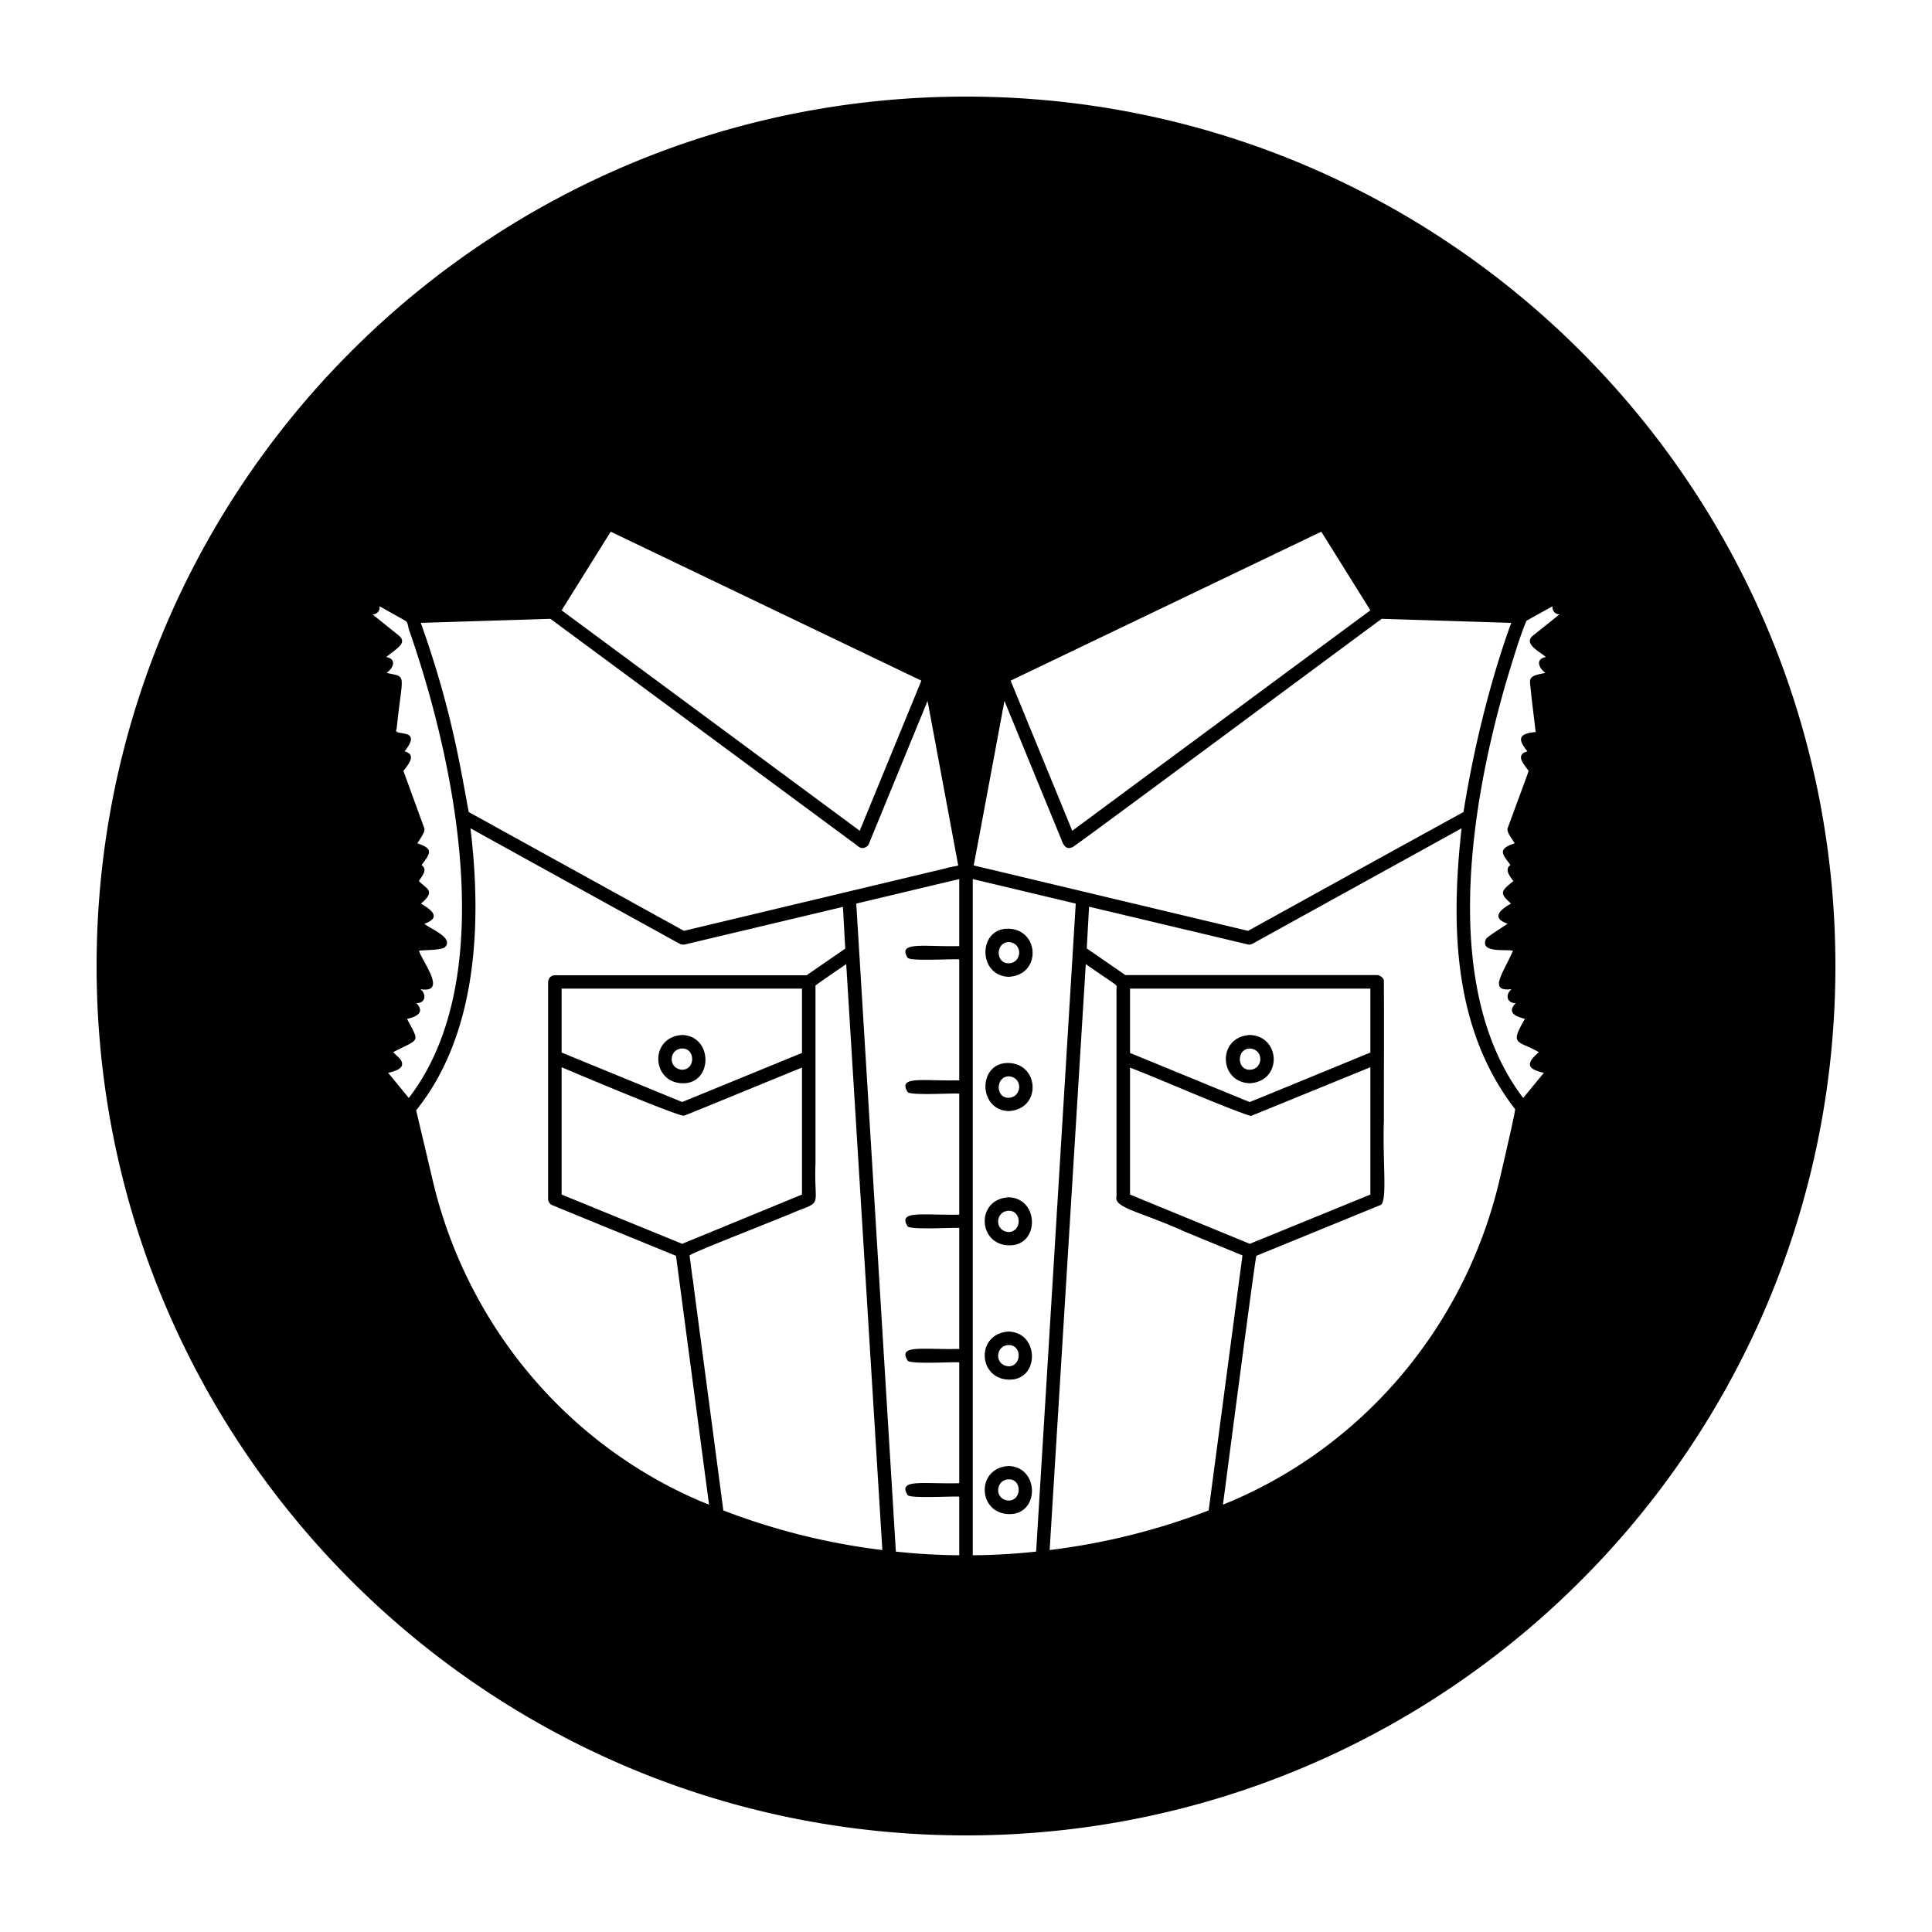 <svg xmlns="http://www.w3.org/2000/svg" width="1000" height="1000" viewBox="0 0 1000 1000"><path d="M522.1 689.2c-17 1-16.1 24.4 0 24.9s16-24.4 0-24.9zm0 18c-7.7-.5-6.9-10.9 0-11s6.9 10.8 0 11zm0-132.1c17-.9 16-24.4 0-24.9s-16.1 24.4 0 24.9zm0-18c7.6.5 6.9 10.9 0 11.1s-6.9-10.9 0-11.1zm0 62.6c-17 .9-16.1 24.4 0 24.9s16-24.4 0-24.9zm0 18c-7.7-.5-6.9-10.9 0-11s6.9 10.8 0 11zm0 121.1c-17 .9-16.1 24.4 0 24.9s16-24.4 0-24.9zm0 17.9c-7.7-.5-6.9-10.8 0-11s6.9 10.9 0 11zm124.8-216c17-1 16-24.5 0-25-17 1-16.1 24.5 0 25zm0-18c7.6.5 6.9 10.9 0 11s-6.9-10.9 0-11zm-293.8-7c-17 1-16 24.5 0 25s16.1-24.5 0-25zm0 18c-7.6-.5-6.9-10.9 0-11s6.9 10.9 0 11zm169-48.1c17-.9 16-24.4 0-24.9s-16.1 24.4 0 24.9zm0-18c7.6.5 6.9 10.9 0 11s-6.9-10.8 0-11z"/><path d="M500 50C251.5 50 50 251.5 50 500s201.5 450 450 450 450-201.5 450-450S748.5 50 500 50zM316.1 275.2l160.8 77.1L445 430 290.7 315.9zm-31.2 45.1L442.8 437c.5.1 3.1 3.9 6.5.6.7-1.2.3-.7.5-1l30.3-73.8s14.8 79.3 15.8 84.8c.8.7-1.9.5-7 2L354 481.8l-68.3-37.7-43.1-23.8c-4.3-23.1-9-53.7-24.8-97.9zm-84 235c4.3-1 9.5-2.6 6.2-7.2l-3.6-3.5c13.8-7.2 13.9-4.5 7.2-17.2 5.4-1.3 9.2-3.5 4.8-8.2 4.9.2 5.3-4.8 2.1-7.2 14.5 2.4.5-14.9-.7-19.9 2.2-.5 12.7-.1 13.7-2.2 4.1-4.8-8.8-9.5-10.9-11.8 9.4-3.3 2.9-7.6-1.8-10.4 7.9-6.7 2.9-7.5-1.1-11.7 2-3.1 4.6-5.8 1.4-8.3 5.4-6.8 5.5-8.6-2.2-11.2 2.9-4.5 4.4-6.5 3.4-8.4l-9.8-26.9-.8-2.2c2.9-3.6 6.8-8.5.6-10.1 10.2-12.8-6.7-7.3-4.1-11.6 3-29.5 5.7-26.6-5.2-29 4.5-3.3 4.5-7.5-.2-8.2 5.8-4.8 11.8-7.5 5.6-11.9L192.8 318a3.5 3.5 0 0 0 3.6-4.2s12.1 6.7 13.5 7.6 1.1 2.8 2.1 5.4c22.9 65.8 47.6 179.2-.4 241.5zM362.5 777c-69.8-29.9-120.9-91.7-138.4-165.5l-8.7-36.8c31.6-39.3 34.1-96.6 28.1-146 0 .1 107.2 59.2 108.3 59.8a3.5 3.5 0 0 0 1.5.4h1l82-19.5 1.2 21.6-20 13.8H287.2a3.4 3.4 0 0 0-3.3 2.5 3.6 3.6 0 0 0-.2 1v112.3a3.5 3.5 0 0 0 2.2 3.2l15.3 6.3 48.7 19.9L367 778.8zm-9.4-206.6l-62.4-25.6v-33.1h124.4V545zm62-17.8v65.7l-62 25.5-62.4-25.5v-65.9s59.3 25.2 63.3 25.1c1-.2 60.3-24.7 61.1-24.9zm-40.7 229.2c-7.2-54.6-15.7-118.3-15.6-118.1s-.1-.8-.3-1.9c-.5-3.5-1.4-10.9-1.6-11.9s40.1-16.5 56.5-23.4c12.5-4.7 7.8-2.9 8.7-24.4v-91.9c-1.7.8 14.1-9.9 15.9-11.2l18.7 303.3a345.8 345.8 0 0 1-82.3-20.5zm122.1-292.1c-18.3.4-31.9-2.5-26.8 5.9.5 2.2 25.3.5 26.8 1v62.6c-18.3.4-31.9-2.5-26.8 5.9.5 2.2 25.3.5 26.8 1v62.6c-18.3.4-31.9-2.4-26.8 5.9.5 2.2 25.3.6 26.8 1v62.6c-18.3.5-31.9-2.4-26.8 5.9.5 2.3 25.3.6 26.8 1.1v62.5c-18.3.5-31.9-2.4-26.8 6 .5 2.2 25.3.5 26.8 1V805a322.8 322.8 0 0 1-32.8-1.9l-20.5-335.4 53.3-12.7zm187.4-214.5l25.4 40.7L555 430l-31.9-77.7zM504 447.8c.7-3.2 15.9-85 15.9-85l29.6 72.1c.5 1.4 2 5.8 6.1 3.3s161.9-119.8 159.6-117.9l67 2.1c-11.2 30.9-19.7 66.3-24.7 97.9l-45.8 25.2-65.7 36.3-136.3-32.5c-4-1-6-1.3-5.7-1.5zm-.5 357.2V455l53.3 12.7-20.5 335.4a322.8 322.8 0 0 1-32.8 1.9zm39.8-2.7L562 499c19.6 13.8 15.5 9.6 15.9 13.8v106.4c-1.7 6 12.7 8 35.1 18.2l30.1 12.4-17.5 132a345.8 345.8 0 0 1-82.3 20.5zm41.6-284.8v-5.8h124.4v33.1c-.1 0-64.3 26.5-62.5 25.6l-3.7-1.5-58.2-23.9zm124.4 34.9v65.9l-62.4 25.5-62-25.5v-65.7c15.5 5.9 46.5 19.7 62.3 25a3.4 3.4 0 0 0 1.1-.3zm67 57.7C759 684.6 707.7 746.9 637.4 777l-4.4 1.8c7.7-58.8 16.8-128 17.3-128.8l63.8-26.1c4.4-.5 1.4-21.9 2.2-43.8 0-34.2.1-44 0-72.4 0-1.9-3-3.2-3.5-3H582.5l-20-13.8 1.2-21.6 82 19.5a2.1 2.1 0 0 0 1.3.1c1.2-.3 1.2-.5 1.3-.4 3.1-1.8 108.2-59.7 108.2-59.8-5.6 50.8-4.4 103.8 27.7 145.4.3.2-2.8 14.1-7.9 36zm23.8-270c-5.9 1.1-3.2 6.1-.2 8.2-9.2 1.7-8.2 2.7-7.6 8.7s2 16.9 2.4 20.7c.1.8.2 1.2.1 1.2-9.7.9-8.8 4.3-4.2 10-7.1 1.9-.9 7.7.6 10.1 0 .1-.3.9-.8 2.4l-9.9 26.9c-1.2 2.1 2.4 6.2 3.5 8.2-9.2 3-6.3 5.7-2.2 11.2-3.5 2.5.2 6.3 1.5 8.4-6.8 5.3-7.1 6.3-1.2 11.6-6.3 3.5-10 7.6-1.8 10.4-1.1 1-11.1 6.9-11.3 8.2-2.8 7.2 10.9 4.9 14.1 5.8-5 11.7-13.1 21.3-.7 19.9-3.7 3.1-2.1 7.4 2.1 7.2-5 5.4.8 7 4.8 8.2-8.2 13.9-3.7 10.9 7.2 17.2-7.4 6.4-5.5 8.8 2.6 10.7l-10.7 13c-42.3-55.5-28.2-149.5-8.2-217.4 2.9-9.4 6.5-21.7 9.9-29.6l13.5-7.5a3.6 3.6 0 0 0 3.6 4.2l-14 11.2c-4.8 4.3 4.6 8.5 6.9 10.9z"/></svg>
